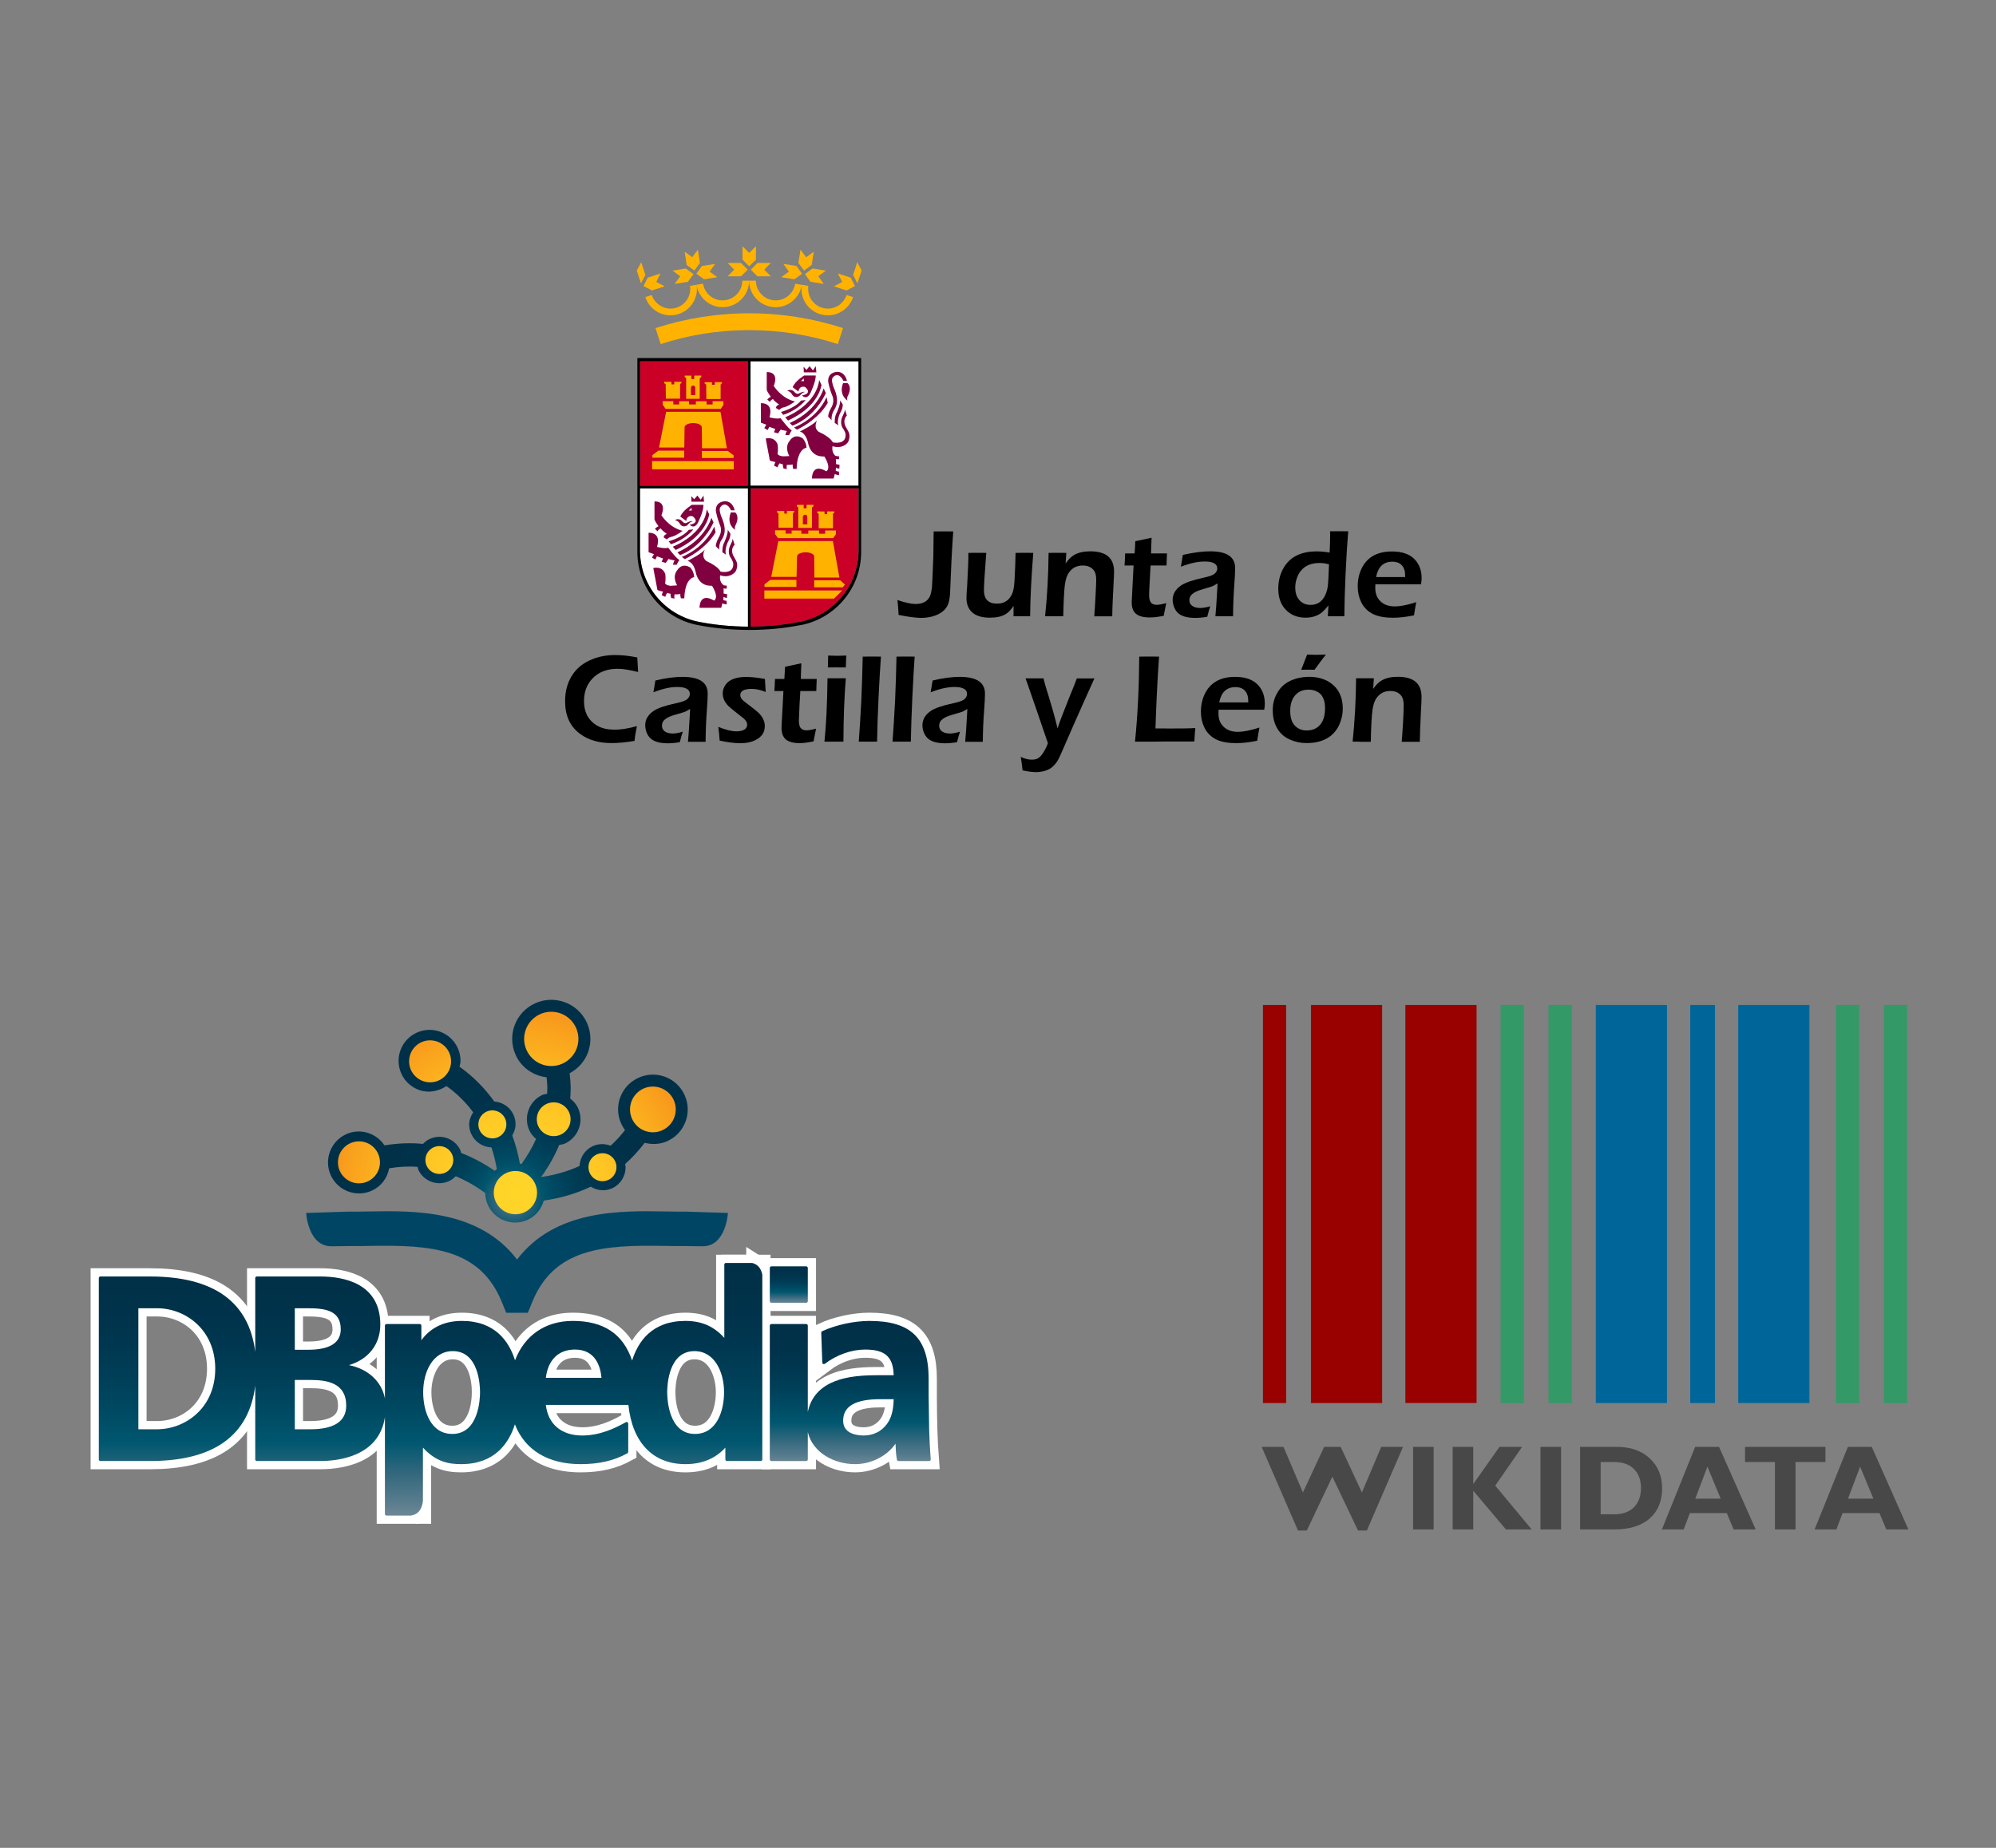 <?xml version="1.0" encoding="UTF-8" standalone="no"?>
<svg
   xmlns:dc="http://purl.org/dc/elements/1.1/"
   xmlns:cc="http://creativecommons.org/ns#"
   xmlns:rdf="http://www.w3.org/1999/02/22-rdf-syntax-ns#"
   xmlns:svg="http://www.w3.org/2000/svg"
   xmlns="http://www.w3.org/2000/svg"
   xmlns:xlink="http://www.w3.org/1999/xlink"
   xmlns:sodipodi="http://sodipodi.sourceforge.net/DTD/sodipodi-0.dtd"
   xmlns:inkscape="http://www.inkscape.org/namespaces/inkscape"
   width="1080"
   height="1000"
   viewBox="0 0 285.75 264.583"
   version="1.1"
   id="svg8"
   inkscape:version="1.0 (4035a4f, 2020-05-01)"
   sodipodi:docname="fuentes.svg">
  <rect x="0" y="0" width="285.75" height="264.583" fill="#808080" stroke="none"/>
  <defs
     id="defs2">
    <radialGradient
       inkscape:collect="always"
       xlink:href="#XMLID_18_"
       id="radialGradient1385"
       gradientUnits="userSpaceOnUse"
       cx="131.353"
       cy="59.631"
       r="55.666" />
    <radialGradient
       inkscape:collect="always"
       xlink:href="#XMLID_18_"
       id="radialGradient1387"
       gradientUnits="userSpaceOnUse"
       cx="131.353"
       cy="59.631"
       r="55.666" />
    <radialGradient
       inkscape:collect="always"
       xlink:href="#XMLID_18_"
       id="radialGradient1389"
       gradientUnits="userSpaceOnUse"
       cx="131.353"
       cy="59.631"
       r="55.666" />
    <radialGradient
       inkscape:collect="always"
       xlink:href="#XMLID_18_"
       id="radialGradient1391"
       gradientUnits="userSpaceOnUse"
       cx="131.353"
       cy="59.631"
       r="55.666" />
    <radialGradient
       inkscape:collect="always"
       xlink:href="#XMLID_18_"
       id="radialGradient1393"
       gradientUnits="userSpaceOnUse"
       cx="131.353"
       cy="59.631"
       r="55.666" />
    <radialGradient
       inkscape:collect="always"
       xlink:href="#XMLID_18_"
       id="radialGradient1395"
       gradientUnits="userSpaceOnUse"
       cx="131.353"
       cy="59.631"
       r="55.666" />
    <radialGradient
       inkscape:collect="always"
       xlink:href="#XMLID_18_"
       id="radialGradient1397"
       gradientUnits="userSpaceOnUse"
       cx="131.353"
       cy="59.631"
       r="55.666" />
    <radialGradient
       inkscape:collect="always"
       xlink:href="#XMLID_18_"
       id="radialGradient1399"
       gradientUnits="userSpaceOnUse"
       cx="131.353"
       cy="59.631"
       r="55.666" />
    <radialGradient
       inkscape:collect="always"
       xlink:href="#XMLID_18_"
       id="radialGradient1401"
       gradientUnits="userSpaceOnUse"
       cx="131.353"
       cy="59.631"
       r="55.666" />
  </defs>
  <sodipodi:namedview
     id="base"
     pagecolor="#ffffff"
     bordercolor="#666666"
     borderopacity="1.0"
     inkscape:pageopacity="0.0"
     inkscape:pageshadow="2"
     inkscape:zoom="0.60903603"
     inkscape:cx="431.28182"
     inkscape:cy="627.66625"
     inkscape:document-units="mm"
     inkscape:current-layer="layer1"
     inkscape:document-rotation="0"
     showgrid="false"
     units="px"
     inkscape:window-width="1920"
     inkscape:window-height="1010"
     inkscape:window-x="0"
     inkscape:window-y="23"
     inkscape:window-maximized="1" />
  <g
     inkscape:label="Capa 1"
     inkscape:groupmode="layer"
     id="layer1">
    <g
       style="overflow:visible"
       id="g1078"
       transform="matrix(0.463,0,0,0.463,12.969,143.157)">
      <g
         id="g988">
        <g
           id="g855">
          <g
             id="g853">
            <path
               id="path833"
               d="m 3.034,86.053 h 15.347 c 17.196,0 32.383,5.785 32.383,28.044 0,22.259 -15.187,28.043 -32.383,28.043 H 3.034 Z m 11.247,47.248 h 6.27 c 9.401,0 18.482,-6.991 18.482,-19.204 0,-12.216 -9.081,-19.204 -18.482,-19.204 h -6.27 z"
               stroke-width="6.067"
               stroke="#ffffff"
               fill="#ffffff" />
            <path
               id="path835"
               d="m 51.404,86.053 h 19.608 c 7.231,0 18.078,2.088 18.078,14.383 0,6.668 -4.5,11.33 -11.17,12.537 v 0.16 c 7.635,0.722 12.858,5.867 12.858,12.775 0,14.144 -12.697,16.231 -19.767,16.231 H 51.404 Z m 11.25,22.662 h 4.581 c 4.739,0 10.606,-1.048 10.606,-6.834 0,-6.506 -5.705,-6.988 -10.847,-6.988 h -4.341 v 13.822 z m 0,24.586 h 5.304 c 5.223,0 11.572,-1.284 11.572,-7.795 0,-7.312 -5.948,-8.437 -11.572,-8.437 h -5.304 z"
               stroke-width="6.067"
               stroke="#ffffff"
               fill="#ffffff" />
            <path
               id="path837"
               d="m 114.804,99.794 c -6.349,0 -10.446,2.812 -12.856,6.829 h -0.162 v -5.866 H 91.501 v 58.257 h 9.038 c 0.728,-0.402 1.328,-1.041 1.73,-1.987 v -19.628 h 0.159 c 3.777,4.58 7.553,5.707 12.135,5.707 12.936,0 17.597,-10.445 17.597,-21.777 0,-11.413 -4.661,-21.535 -17.356,-21.535 z m -2.973,34.954 c -7.152,0 -9.484,-7.554 -9.484,-13.42 0,-5.785 2.734,-13.178 9.644,-13.178 6.99,0 8.919,7.635 8.919,13.178 0,5.707 -2.009,13.42 -9.079,13.42 z"
               stroke-width="6.067"
               stroke="#ffffff"
               fill="#ffffff" />
            <path
               id="path839"
               d="m 100.54,159.014 h 1.73 v -1.987 c -0.403,0.946 -1.002,1.584 -1.73,1.987 z"
               stroke-width="6.067"
               stroke="#ffffff"
               fill="#ffffff" />
            <path
               id="path841"
               d="m 165.748,139.811 c -3.938,2.168 -8.438,3.295 -14.225,3.295 -13.658,0 -21.613,-7.876 -21.613,-21.455 0,-11.973 6.348,-21.856 19.204,-21.856 15.347,0 19.687,10.526 19.687,24.991 h -28.606 c 0.483,6.666 5.144,10.444 11.813,10.444 5.221,0 9.722,-1.929 13.74,-4.177 z m -7.231,-22.418 c -0.323,-5.223 -2.732,-9.726 -8.76,-9.726 -6.026,0 -9.079,4.179 -9.562,9.726 z"
               stroke-width="6.067"
               stroke="#ffffff"
               fill="#ffffff" />
            <path
               id="path843"
               d="m 205.762,81.874 h -9.319 v 23.705 h -0.16 c -3.215,-3.938 -6.99,-5.785 -12.374,-5.785 -12.698,0 -17.358,10.122 -17.358,21.534 0,11.332 4.66,21.777 17.358,21.777 5.061,0 9.482,-1.607 12.695,-5.627 h 0.161 v 4.661 h 10.446 V 83.52 c -0.365,-0.743 -0.859,-1.281 -1.449,-1.646 z m -18.882,52.874 c -7.069,0 -9.08,-7.713 -9.08,-13.42 0,-5.543 1.93,-13.178 8.921,-13.178 6.91,0 9.643,7.393 9.643,13.178 -0.001,5.866 -2.334,13.42 -9.484,13.42 z"
               stroke-width="6.067"
               stroke="#ffffff"
               fill="#ffffff" />
            <path
               id="path845"
               d="m 205.762,81.874 c 0.59,0.365 1.084,0.903 1.449,1.646 v -1.646 z"
               stroke-width="6.067"
               stroke="#ffffff"
               fill="#ffffff" />
            <rect
               id="rect847"
               height="41.383"
               width="10.768"
               stroke-width="6.067"
               stroke="#ffffff"
               fill="#ffffff"
               y="100.757"
               x="210.505" />
            <rect
               id="rect849"
               height="10.287"
               width="10.768"
               stroke-width="6.067"
               stroke="#ffffff"
               fill="#ffffff"
               y="82.918"
               x="210.505" />
            <path
               id="path851"
               d="m 226.415,102.926 c 4.176,-1.927 9.802,-3.132 14.382,-3.132 12.615,0 17.841,5.222 17.841,17.437 v 5.305 c 0,4.178 0.081,7.312 0.158,10.366 0.082,3.132 0.242,6.023 0.484,9.238 h -9.482 c -0.402,-2.169 -0.402,-4.899 -0.483,-6.185 h -0.159 c -2.49,4.58 -7.875,7.15 -12.778,7.15 -7.312,0 -14.463,-4.419 -14.463,-12.293 0,-6.188 2.973,-9.805 7.071,-11.812 4.1,-2.01 9.402,-2.411 13.902,-2.411 h 5.946 c 0,-6.673 -2.973,-8.922 -9.321,-8.922 -4.58,0 -9.162,1.771 -12.776,4.503 z m 12.615,32.303 c 3.295,0 5.864,-1.446 7.553,-3.693 1.767,-2.331 2.251,-5.308 2.251,-8.52 h -4.661 c -4.821,0 -11.972,0.804 -11.972,7.151 0,3.534 2.972,5.062 6.829,5.062 z"
               stroke-width="6.067"
               stroke="#ffffff"
               fill="#ffffff" />
          </g>
        </g>
        <g
           id="g920">
          <linearGradient
             y2="93.697"
             x2="215.889"
             y1="82.427"
             x1="215.889"
             gradientUnits="userSpaceOnUse"
             id="XMLID_14_">
            <stop
               id="stop857"
               style="stop-color:#003048"
               offset="0" />
            <stop
               id="stop859"
               style="stop-color:#00324A"
               offset="0.163" />
            <stop
               id="stop861"
               style="stop-color:#00364F"
               offset="0.308" />
            <stop
               id="stop863"
               style="stop-color:#003E57"
               offset="0.446" />
            <stop
               id="stop865"
               style="stop-color:#004962"
               offset="0.58" />
            <stop
               id="stop867"
               style="stop-color:#00576F"
               offset="0.711" />
            <stop
               id="stop869"
               style="stop-color:#35697E"
               offset="0.84" />
            <stop
               id="stop871"
               style="stop-color:#608090"
               offset="0.965" />
            <stop
               id="stop873"
               style="stop-color:#6D8896"
               offset="1" />
          </linearGradient>
          <path
             id="path876"
             d="m 210.505,93.697 h 10.768 c 0.271,0 0.491,-0.221 0.491,-0.492 V 82.918 c 0,-0.271 -0.22,-0.491 -0.491,-0.491 h -10.768 c -0.271,0 -0.491,0.22 -0.491,0.491 v 10.287 c 0,0.272 0.219,0.492 0.491,0.492 z"
             fill="url(#XMLID_14_)"
             style="fill:url(#XMLID_14_)" />
          <linearGradient
             y2="143.598"
             x2="234.893"
             y1="99.303"
             x1="234.893"
             gradientUnits="userSpaceOnUse"
             id="XMLID_15_">
            <stop
               id="stop878"
               style="stop-color:#003048"
               offset="0" />
            <stop
               id="stop880"
               style="stop-color:#00324A"
               offset="0.163" />
            <stop
               id="stop882"
               style="stop-color:#00364F"
               offset="0.308" />
            <stop
               id="stop884"
               style="stop-color:#003E57"
               offset="0.446" />
            <stop
               id="stop886"
               style="stop-color:#004962"
               offset="0.58" />
            <stop
               id="stop888"
               style="stop-color:#00576F"
               offset="0.711" />
            <stop
               id="stop890"
               style="stop-color:#35697E"
               offset="0.84" />
            <stop
               id="stop892"
               style="stop-color:#608090"
               offset="0.965" />
            <stop
               id="stop894"
               style="stop-color:#6D8896"
               offset="1" />
          </linearGradient>
          <path
             id="path897"
             d="m 259.287,132.889 -0.004,-0.154 -0.154,-10.199 v -5.305 c 0,-12.566 -5.482,-17.928 -18.332,-17.928 -4.679,0 -10.405,1.247 -14.588,3.178 -0.18,0.082 -0.292,0.265 -0.285,0.463 l 0.321,9.243 c 0.007,0.183 0.114,0.348 0.28,0.427 0.165,0.078 0.361,0.059 0.507,-0.052 3.703,-2.798 8.252,-4.403 12.48,-4.403 6.169,0 8.661,2.258 8.803,7.939 -0.865,0 -5.428,0 -5.428,0 -6.208,0 -10.694,0.782 -14.118,2.461 -3.87,1.896 -6.199,4.903 -7.006,8.928 0,-12.227 0,-26.729 0,-26.729 0,-0.271 -0.22,-0.491 -0.491,-0.491 h -10.768 c -0.271,0 -0.491,0.22 -0.491,0.491 v 41.383 c 0,0.271 0.22,0.491 0.491,0.491 h 10.768 c 0.271,0 0.491,-0.22 0.491,-0.491 0,0 0,-5.696 0,-8.433 1.558,6.443 8.258,9.891 14.613,9.891 5.024,0 9.868,-2.508 12.505,-6.324 0.055,1.43 0.131,3.324 0.434,4.955 0.043,0.233 0.246,0.402 0.482,0.402 h 9.482 c 0.137,0 0.268,-0.057 0.36,-0.157 0.092,-0.1 0.14,-0.234 0.129,-0.371 -0.254,-3.405 -0.404,-6.247 -0.481,-9.215 z m -13.096,-1.649 c -1.721,2.289 -4.196,3.498 -7.161,3.498 -1.905,0 -6.338,-0.445 -6.338,-4.57 0,-4.482 3.755,-6.66 11.48,-6.66 0,0 3.329,0 4.146,0 -0.063,3.4 -0.729,5.888 -2.127,7.732 z"
             fill="url(#XMLID_15_)"
             style="fill:url(#XMLID_15_)" />
          <linearGradient
             y2="159.506"
             x2="105.122"
             y1="81.383"
             x1="105.122"
             gradientUnits="userSpaceOnUse"
             id="XMLID_16_">
            <stop
               id="stop899"
               style="stop-color:#003048"
               offset="0" />
            <stop
               id="stop901"
               style="stop-color:#00324A"
               offset="0.163" />
            <stop
               id="stop903"
               style="stop-color:#00364F"
               offset="0.308" />
            <stop
               id="stop905"
               style="stop-color:#003E57"
               offset="0.446" />
            <stop
               id="stop907"
               style="stop-color:#004962"
               offset="0.58" />
            <stop
               id="stop909"
               style="stop-color:#00576F"
               offset="0.711" />
            <stop
               id="stop911"
               style="stop-color:#35697E"
               offset="0.84" />
            <stop
               id="stop913"
               style="stop-color:#608090"
               offset="0.965" />
            <stop
               id="stop915"
               style="stop-color:#6D8896"
               offset="1" />
          </linearGradient>
          <path
             id="path918"
             d="m 204.575,81.383 h -8.133 c -0.271,0 -0.491,0.22 -0.491,0.491 0,0 0,20.794 0,22.677 -3.217,-3.564 -6.957,-5.248 -12.043,-5.248 -10.293,0 -14.63,6.352 -16.468,12.259 -2.768,-8.208 -8.749,-12.259 -18.326,-12.259 -8.494,0 -14.907,4.444 -17.877,12.18 -1.842,-5.848 -6.174,-12.18 -16.434,-12.18 -5.419,0 -9.71,2.076 -12.527,5.979 0,-1.597 0,-4.525 0,-4.525 0,-0.271 -0.22,-0.491 -0.491,-0.491 H 91.501 c -0.271,0 -0.491,0.22 -0.491,0.491 0,0 0,11.833 0,22.503 -1.04,-5.256 -5.211,-9.102 -11.124,-10.286 6.015,-1.777 9.695,-6.421 9.695,-12.538 0,-12.941 -11.634,-14.873 -18.569,-14.873 H 51.404 c -0.271,0 -0.491,0.22 -0.491,0.49 0,0 0,11.812 0,22.836 C 48.982,93.421 38.084,85.563 18.381,85.563 H 3.034 c -0.271,0 -0.491,0.22 -0.491,0.49 v 56.087 c 0,0.271 0.22,0.491 0.491,0.491 h 15.347 c 19.703,0 30.601,-7.859 32.532,-23.326 0,11.023 0,22.835 0,22.835 0,0.271 0.22,0.491 0.491,0.491 h 19.608 c 5.628,0 18.128,-1.416 19.998,-13.535 0,14.947 0,29.918 0,29.918 0,0.271 0.22,0.492 0.491,0.492 h 7.537 c 1.918,-0.28 3.391,-1.55 3.723,-4.49 0,-5.572 0,-15.154 0,-16.531 4.028,4.428 8.045,5.113 11.803,5.113 10.36,0 14.753,-6.408 16.632,-12.312 3.083,7.925 10.211,12.312 20.328,12.312 5.708,0 10.303,-1.067 14.462,-3.357 0.156,-0.086 0.254,-0.251 0.254,-0.43 v -8.758 c 0,-0.175 -0.093,-0.336 -0.243,-0.424 -0.15,-0.088 -0.336,-0.09 -0.488,-0.006 -3.424,1.916 -8.052,4.115 -13.5,4.115 -6.44,0 -10.586,-3.538 -11.242,-9.462 1.076,0 24.732,0 25.529,0 1.2,11.637 7.585,18.321 17.613,18.321 5.206,0 9.327,-1.765 12.365,-5.105 0,1.242 0,3.647 0,3.647 0,0.271 0.22,0.491 0.491,0.491 h 10.446 c 0.271,0 0.491,-0.22 0.491,-0.491 V 84.988 c -0.445,-2.16 -1.616,-3.235 -3.127,-3.605 z M 20.551,132.81 c 0,0 -4.944,0 -5.778,0 0,-0.944 0,-36.481 0,-37.426 0.834,0 5.778,0 5.778,0 8.722,0 17.991,6.559 17.991,18.713 0,12.154 -9.27,18.713 -17.991,18.713 z M 63.145,95.384 c 0.772,0 3.85,0 3.85,0 5.24,0 10.355,0.501 10.355,6.497 0,4.209 -3.403,6.342 -10.115,6.342 0,0 -3.307,0 -4.09,0 0,-0.879 0,-11.959 0,-12.839 z m 4.813,37.426 c 0,0 -4.004,0 -4.813,0 0,-0.896 0,-14.354 0,-15.249 0.809,0 4.813,0 4.813,0 5.159,0 11.081,0.902 11.081,7.945 0,4.847 -3.728,7.304 -11.081,7.304 z m 43.873,1.446 c -6.638,0 -8.993,-6.964 -8.993,-12.928 0,-6.109 2.864,-12.686 9.153,-12.686 8.021,0 8.428,10.566 8.428,12.686 0,2.158 -0.414,12.928 -8.588,12.928 z m 28.935,-17.355 c 0.669,-5.552 3.906,-8.743 8.991,-8.743 6.383,0 7.901,5.253 8.216,8.743 -0.991,0 -16.167,0 -17.207,0 z m 46.114,17.355 c -8.175,0 -8.589,-10.77 -8.589,-12.928 0,-2.119 0.406,-12.686 8.43,-12.686 6.288,0 9.151,6.576 9.151,12.686 0,5.964 -2.355,12.928 -8.992,12.928 z"
             fill="url(#XMLID_16_)"
             style="fill:url(#XMLID_16_)" />
        </g>
        <g
           id="g924">
          <path
             id="path922"
             d="m 184.007,65.5 c -1.928,0.029 -4.055,-0.01 -6.305,-0.049 C 163.736,65.202 143.662,64.867 131.859,80.32 120.055,64.867 99.982,65.203 86.014,65.451 c -2.25,0.039 -4.376,0.078 -6.303,0.049 -0.462,-0.005 -4.855,0.136 -13.06,0.418 0,0 0.556,10.304 7.805,10.304 2.603,0 4.485,-0.061 5.18,-0.066 2.023,0.027 4.23,-0.012 6.567,-0.052 19.06,-0.34 34.179,0.724 40.959,17.364 l 1.352,3.318 h 3.104 0.476 3.106 l 1.353,-3.318 c 6.779,-16.64 21.897,-17.705 40.958,-17.364 2.338,0.041 4.545,0.08 6.568,0.052 0.693,0.005 2.577,0.066 5.179,0.066 7.251,0 7.806,-10.304 7.806,-10.304 -8.203,-0.282 -12.597,-0.422 -13.057,-0.418 z"
             fill="#004563" />
        </g>
        <g
           id="g949">
          <radialGradient
             gradientUnits="userSpaceOnUse"
             r="63.037"
             cy="61.586"
             cx="130.289"
             id="XMLID_17_">
            <stop
               id="stop926"
               style="stop-color:#6D8896"
               offset="0" />
            <stop
               id="stop928"
               style="stop-color:#4B7487"
               offset="0.043" />
            <stop
               id="stop930"
               style="stop-color:#286379"
               offset="0.093" />
            <stop
               id="stop932"
               style="stop-color:#00556C"
               offset="0.149" />
            <stop
               id="stop934"
               style="stop-color:#004962"
               offset="0.211" />
            <stop
               id="stop936"
               style="stop-color:#004059"
               offset="0.281" />
            <stop
               id="stop938"
               style="stop-color:#003951"
               offset="0.363" />
            <stop
               id="stop940"
               style="stop-color:#00344C"
               offset="0.464" />
            <stop
               id="stop942"
               style="stop-color:#003149"
               offset="0.606" />
            <stop
               id="stop944"
               style="stop-color:#003048"
               offset="1" />
          </radialGradient>
          <path
             id="path947"
             d="m 137.327,1.135 v 0 c -2.923,1.367 -5.142,3.79 -6.243,6.822 -0.487,1.347 -0.73,2.741 -0.73,4.132 0,1.746 0.382,3.487 1.146,5.117 1.781,3.813 5.409,6.26 9.504,6.761 0.106,1.142 0.227,2.284 0.227,3.441 0,0.553 -0.041,1.108 -0.064,1.663 -0.494,0.127 -1.016,0.134 -1.482,0.352 -2.007,0.936 -3.525,2.597 -4.28,4.677 -0.335,0.922 -0.501,1.878 -0.501,2.831 0,1.198 0.264,2.391 0.785,3.508 0.48,1.023 1.215,1.864 2.054,2.605 -1.188,2.629 -2.685,5.213 -4.495,7.717 -0.17,-0.039 -0.337,-0.076 -0.51,-0.104 -0.546,-3.015 -1.326,-5.929 -2.355,-8.693 0.611,-1.083 1.019,-2.25 1.019,-3.462 0,-1.022 -0.22,-2.049 -0.671,-3.015 -1.11,-2.374 -3.376,-3.848 -5.931,-4.045 -2.954,-4.181 -6.559,-7.778 -10.724,-10.754 0.114,-0.599 0.311,-1.194 0.311,-1.79 0,-3.917 -2.425,-7.612 -6.304,-9.027 -4.965,-1.802 -10.471,0.773 -12.274,5.736 -0.873,2.406 -0.758,5.007 0.325,7.325 1.083,2.318 3.005,4.074 5.411,4.947 2.871,1.041 5.989,0.458 8.492,-1.206 3.171,2.25 5.937,4.973 8.266,8.116 -0.728,1.152 -1.239,2.411 -1.239,3.753 0,1.019 0.221,2.047 0.672,3.017 1.162,2.48 3.579,3.991 6.215,4.089 0.704,2.128 1.263,4.369 1.655,6.709 -0.221,0.171 -0.45,0.333 -0.653,0.524 -3.313,-2.269 -6.775,-4.13 -10.358,-5.501 -0.126,-0.428 -0.254,-0.866 -0.254,-0.866 -0.814,-1.739 -2.254,-3.056 -4.058,-3.709 -1.8,-0.651 -3.746,-0.562 -5.479,0.25 -0.769,0.357 -1.421,0.894 -2.017,1.508 -3.976,-0.389 -7.964,-0.2 -11.908,0.452 -2.589,-3.858 -7.619,-5.437 -11.945,-3.411 -4.791,2.242 -6.865,7.961 -4.625,12.749 2.243,4.789 7.962,6.861 12.749,4.625 2.829,-1.323 4.69,-3.887 5.262,-6.873 2.897,-0.482 5.836,-0.668 8.795,-0.445 0.093,0.301 0.097,0.634 0.23,0.92 1.675,3.583 5.949,5.137 9.529,3.465 0.778,-0.366 1.44,-0.89 2.031,-1.491 3.123,1.308 6.182,3.037 9.123,5.205 0.017,1.311 0.299,2.604 0.859,3.788 1.04,2.234 2.896,3.934 5.222,4.778 2.328,0.846 4.844,0.734 7.086,-0.314 2.479,-1.159 4.206,-3.33 4.926,-5.916 5.223,-0.753 10.094,-2.186 14.519,-4.296 2.022,1.218 4.49,1.486 6.673,0.465 2.572,-1.205 4.115,-3.771 4.115,-6.487 0,-0.326 -0.113,-0.656 -0.159,-0.986 2.217,-1.971 4.24,-4.171 6.056,-6.563 2.378,0.585 4.858,0.482 7.111,-0.574 2.606,-1.22 4.579,-3.381 5.557,-6.081 2.025,-5.579 -0.866,-11.765 -6.449,-13.798 -5.58,-2.019 -11.771,0.872 -13.802,6.45 -0.432,1.193 -0.642,2.428 -0.642,3.655 0,2.296 0.765,4.537 2.149,6.408 -1.337,1.731 -2.826,3.35 -4.466,4.834 -1.793,-0.684 -3.767,-0.68 -5.541,0.152 -2.42,1.128 -3.926,3.518 -4.061,6.118 -3.604,1.65 -7.58,2.787 -11.853,3.415 2.273,-3.198 4.152,-6.516 5.563,-9.915 0.61,-0.128 1.243,-0.186 1.809,-0.45 2.007,-0.937 3.527,-2.601 4.282,-4.683 0.335,-0.922 0.501,-1.876 0.501,-2.829 0,-1.198 -0.263,-2.389 -0.785,-3.506 -0.542,-1.159 -1.403,-2.093 -2.397,-2.885 0.07,-1.032 0.141,-2.066 0.141,-3.104 0,-1.579 -0.154,-3.155 -0.316,-4.729 2.639,-1.406 4.666,-3.668 5.691,-6.499 0.489,-1.345 0.731,-2.738 0.731,-4.126 0,-1.747 -0.383,-3.486 -1.145,-5.113 -2.824,-6.036 -10.035,-8.654 -16.076,-5.833 z"
             fill="url(#XMLID_17_)"
             style="fill:url(#XMLID_17_)" />
        </g>
        <g
           id="g986">
          <g
             id="g984">
            <g
               id="g982">
              <radialGradient
                 gradientUnits="userSpaceOnUse"
                 r="55.666"
                 cy="59.631"
                 cx="131.353"
                 id="XMLID_18_">
                <stop
                   id="stop951"
                   style="stop-color:#FFD528"
                   offset="0" />
                <stop
                   id="stop953"
                   style="stop-color:#FFD227"
                   offset="0.222" />
                <stop
                   id="stop955"
                   style="stop-color:#FFC925"
                   offset="0.444" />
                <stop
                   id="stop957"
                   style="stop-color:#FDBB21"
                   offset="0.665" />
                <stop
                   id="stop959"
                   style="stop-color:#FAA61D"
                   offset="0.885" />
                <stop
                   id="stop961"
                   style="stop-color:#F8991D"
                   offset="1" />
              </radialGradient>
              <path
                 id="path964"
                 d="m 128.544,38.833 c 0.172,-2.384 -1.622,-4.455 -4.006,-4.626 -2.385,-0.171 -4.454,1.623 -4.625,4.007 -0.172,2.384 1.623,4.455 4.011,4.624 2.379,0.173 4.45,-1.621 4.62,-4.005 z"
                 fill="url(#XMLID_18_)"
                 style="fill:url(#radialGradient1385)" />
              <circle
                 id="circle966"
                 r="6.69"
                 cy="59.631"
                 cx="131.353"
                 fill="url(#XMLID_18_)"
                 style="fill:url(#radialGradient1387)" />
              <circle
                 id="circle968"
                 r="6.493"
                 cy="50.263"
                 cx="82.981"
                 fill="url(#XMLID_18_)"
                 style="fill:url(#radialGradient1389)" />
              <path
                 id="path970"
                 d="m 111.45,19.487 c 0.257,-3.577 -2.437,-6.684 -6.014,-6.941 -3.575,-0.253 -6.682,2.435 -6.937,6.012 -0.257,3.577 2.433,6.685 6.014,6.941 3.574,0.256 6.68,-2.436 6.937,-6.012 z"
                 fill="url(#XMLID_18_)"
                 style="fill:url(#radialGradient1391)" />
              <path
                 id="path972"
                 d="m 108.147,45.254 c -2.372,-0.171 -4.433,1.612 -4.605,3.986 -0.168,2.372 1.614,4.433 3.989,4.604 2.372,0.169 4.434,-1.616 4.605,-3.988 0.167,-2.372 -1.616,-4.434 -3.989,-4.602 z"
                 fill="url(#XMLID_18_)"
                 style="fill:url(#radialGradient1393)" />
              <path
                 id="path974"
                 d="m 174.369,26.85 c -3.894,-0.279 -7.277,2.651 -7.555,6.546 -0.279,3.895 2.651,7.277 6.544,7.557 3.897,0.281 7.277,-2.651 7.559,-6.546 0.277,-3.893 -2.653,-7.278 -6.548,-7.557 z"
                 fill="url(#XMLID_18_)"
                 style="fill:url(#radialGradient1395)" />
              <circle
                 id="circle976"
                 r="4.327"
                 cy="51.767"
                 cx="158.276"
                 fill="url(#XMLID_18_)"
                 style="fill:url(#radialGradient1397)" />
              <circle
                 id="circle978"
                 r="5.226"
                 cy="36.932"
                 cx="143.191"
                 fill="url(#XMLID_18_)"
                 style="fill:url(#radialGradient1399)" />
              <path
                 id="path980"
                 d="m 143.05,3.719 c -4.624,-0.333 -8.638,3.146 -8.971,7.768 -0.328,4.625 3.147,8.64 7.77,8.971 4.626,0.33 8.638,-3.149 8.97,-7.771 0.328,-4.623 -3.146,-8.638 -7.769,-8.968 z"
                 fill="url(#XMLID_18_)"
                 style="fill:url(#radialGradient1401)" />
            </g>
          </g>
        </g>
      </g>
    </g>
    <g
       id="g1238"
       transform="matrix(0.107,0,0,0.107,78.331,32.887)">
      <g
         id="g1188">
        <rect
           id="rect1082"
           height="166.5"
           width="144.5"
           class="st0"
           y="176"
           x="124.2" />
        <rect
           id="rect1084"
           height="166.5"
           width="144.5"
           class="st1"
           y="176"
           x="272.1" />
        <path
           id="path1086"
           d="m 272.1,346.1 v 185.1 c 22.3,-0.1 44.1,-2.2 65.3,-6.3 45.1,-8.6 79.1,-48.1 79.1,-95.7 v -83.1"
           class="st0" />
        <path
           id="path1088"
           d="M 268.7,531.2 V 346.1 H 124.2 v 83.1 c 0,47.4 33.9,86.9 78.9,95.7 21.4,4 43.2,6.1 65.6,6.3"
           class="st1" />
        <path
           id="path1090"
           d="m 170.7,476.2 v 0 c 0.9,-0.1 2,-0.1 3.2,-0.3 0,0 -7.5,-11.4 0.6,-20.8 0,0 5.8,-10.1 17.1,-2.9 0,0 4.8,4.9 5.1,12.8 0,0 -6.6,0.3 -10.5,11.3 -1.3,4 -2.5,9.5 -2.7,17 H 179 c 0,0 -1.3,-3.9 -0.7,-5.8 0,0 -6,1 -7.7,0.3 0,0 -1.3,4.3 0.2,5.8 l -4.8,-0.7 c 0,0 -1.2,-3.5 -0.9,-5.8 0,0 -2.7,0 -4.3,-1.2 0,0 -2.6,2.9 -2.6,5.5 l -4.8,-2.2 c 0,0 0.6,-3.9 1.9,-4.8 0,0 -6.5,-1.3 -7.8,-2.3 l -1,-5.6 -4.5,-23.7 c 0,0 12,-3.6 16.1,8.2 0,0 0.9,6.5 -0.3,12.1 0,0 0.6,2.9 7.9,3.5 1.8,-0.3 3.3,-0.3 5,-0.4"
           class="st2" />
        <path
           id="path1092"
           d="m 168.8,446.6 c 0.4,-1.3 1.1,-3.4 1.9,-4 0,0 -7.5,-1.3 -8.4,-2 l -3.6,5.3 -5.5,-1.6 1.9,-4.3 -8.2,-2.9 -2.1,4.3 -4.6,-2.6 2.7,-4.6 -7.2,-2.6 v -26 c 0,0 13,-1.2 12.6,11.5 -0.1,2 -0.4,4.5 -1.3,7.4 0,0 11,2.9 14.9,1 0,0 10.3,14 15.1,16.6 0,0 -1.7,2 -3,4.8 -0.2,0.4 -0.4,0.9 -0.6,1.5 h -5.1 c 0.2,-0.4 0.3,-0.9 0.5,-1.8"
           class="st2" />
        <path
           id="path1094"
           d="m 175.3,416.9 c -3,1.5 -6.2,2.9 -9.7,4 l -3,-3.9 c 0,0 18.5,-5 26.9,-15.3 l 6,-0.7 c 0.1,0.1 -6.5,9 -20.2,15.9"
           class="st2" />
        <path
           id="path1096"
           d="m 191.8,416.9 c 10.4,-7.8 21.7,-19.8 25.1,-35.9 l -3.4,-6.8 c 0,0 -0.4,23.8 -31.2,42.7 -4.1,2.6 -8.8,5 -14.2,7.4 l 3.9,4.3 c 0.1,-0.2 9.5,-4 19.8,-11.7"
           class="st2" />
        <path
           id="path1098"
           d="m 197.9,416.9 v 0 c -6,5.4 -13.9,10.5 -23.6,14.9 l 3.5,3.6 c 0,0 13.7,-4.3 27.5,-18.5 6,-6.3 12.3,-14.5 17.3,-25.2 l -2.9,-6.2 c 0.1,0 -4.2,16.2 -21.8,31.4"
           class="st2" />
        <path
           id="path1100"
           d="m 210.4,416.9 c -6.7,7.3 -16.6,15.2 -30.2,21 l 3.9,2.9 c 0,0 17.9,-7.8 32.4,-23.9 3.1,-3.5 6.2,-7.5 8.8,-11.9 l -1.6,-7.8 c -0.1,0 -3.6,9.2 -13.3,19.7"
           class="st2" />
        <path
           id="path1102"
           d="m 237.5,399.8 c -0.8,-9.4 -4.7,-15.1 -5.5,-19 -0.4,-1.7 -2.2,-6.7 -0.2,-9.6 3.7,-5.3 10.1,-4.8 14.2,4.3 h 4.8 c 0,0 -1.8,-11.7 -12.5,-12.1 0,0 -13.2,-0.3 -12.6,13 0,0 1.5,8.8 5.3,18.4 0,0 3.8,6.7 -0.4,15.2 0,0 -1.9,3.2 -3.4,6.9 -0.9,2.2 -1.6,4.7 -1.5,6.7 l 4.6,4.6 c -0.7,-5.1 1.1,-9.4 1.9,-11.3 1.1,-1.9 6.2,-7.9 5.3,-17.1"
           class="st2" />
        <path
           id="path1104"
           d="m 239.3,434.9 -4.8,-3.2 c 0,0 -0.7,-7.8 2.7,-13.7 0,0 0.1,-0.4 0.4,-1.2 1.3,-2.9 4.5,-10.7 4,-15.4 l 3.6,5.5 c 0,0 0.2,4.8 -2.8,10 -2.2,3.8 -5.1,12.9 -3.1,18"
           class="st2" />
        <path
           id="path1106"
           d="m 238.1,476.2 v 0 c 0.8,0.1 1.6,0.1 2.2,0.1 v 3.9 c 0,0 -3.2,0.3 -4.3,-0.3 0,0 0.3,4.6 0,6.9 0,0 3.9,1 4.8,1 l -0.3,5.1 c 0,0 -3.5,-0.7 -4.5,-1.6 l -0.3,4.3 c 0,0 2.7,1.2 4.3,0.9 l 0.3,4.9 c 0,0 -4.6,-0.3 -5.8,-1.6 l -1.6,6.2 h -29 c 0,0 -0.7,-21.5 19.4,-9.7 0,0 7.4,-3.2 -2.7,-19.8 0,0 -1.2,0 -3.1,-0.1 -9.1,-0.3 -16.6,-6.5 -19.1,-19.5 0,0 -1.2,-6 -5,-10.2 -1.5,-1.6 -3.4,-2.9 -5.5,-3.5 0,0 18.9,-9.4 23.2,-15.3 0,0 -6,9.7 2.2,15.7 0,0 2.8,1.2 6.2,3.1 4.6,2.6 10.3,6.4 12.5,10.9 0,0 18,4.1 17,-10.9 0,-0.8 -1.1,-4.6 -3.8,-8.3 -1.7,-2.5 -3.7,-8.7 -0.3,-15.8 0,0 1.5,-2.9 2.6,-5.7 0.3,-1.2 0.7,-2.5 0.7,-3.4 l 1.1,3.4 1.5,4.8 c 0,0 -4.4,3.5 -3.1,10.6 0.9,5 5.1,8.8 6.4,14.2 0.3,2.9 0.2,7.4 -2.1,10.9 -1.3,2 -8.2,9.2 -20.5,5.1 0,0 -1.9,8.5 4.3,13 -0.3,0.2 1,0.5 2.3,0.7"
           class="st2" />
        <path
           id="path1108"
           d="m 245.8,378.3 5.8,0.1 c 0,0 6.9,4.8 -0.1,18.2 0,0 -0.9,3.2 0,5.1 0,0 -12.2,-7.1 -5.7,-23.4"
           class="st2" />
        <path
           id="path1110"
           d="m 181.3,403 c 0,0 -10,7.5 -16,8.2 0,0 -2.7,0.7 -5.1,3.2 l -4.3,-2.6 c 0,0 0,-3.6 4.3,-4.6 0,0 -7.5,-5.3 -8.1,-7.5 0,0 -3.2,1 -4.3,3.9 l -3.6,-3.2 c 0,0 2.2,-2.6 4.8,-3.6 0,0 -5.1,-6.8 -5.4,-9.4 v -23.7 c 0,0 17.1,-1.7 9.3,18.5 0.1,0 9.8,16.2 28.4,20.8"
           class="st2" />
        <path
           id="path1112"
           d="m 194.6,390.4 c 0,0 -0.7,-1.7 -7.5,1.6 0,0 -2.2,2.2 -5.8,-1 0,0 -4.1,-6.2 -10.3,-2.3 0,0 3.9,0.3 6.5,4.6 0,0 2.9,6.5 10,2.3 0,0.1 3.6,-4.9 7.1,-5.2"
           class="st2" />
        <path
           id="path1114"
           d="m 193.6,375.7 h -4.1 l 4.4,-4.1 c -0.3,0.2 -1.4,1.6 -0.3,4.1 m 15.4,-7.5 h -15.4 c 0,0 -12,7.2 -15.4,15.7 l 7.8,5.8 c 0,0 0.6,-8.1 8.7,-6.2 0,0 11.5,8.4 -3.9,11.3 0,0 5.7,6.8 10.9,-2.6 -0.1,0.1 8.1,-15.8 7.3,-24 z"
           class="st2" />
        <polyline
           id="polyline1116"
           points="193.1,364 192.8,356.6 196.7,360.7 201,355.8 205.4,361.4 209.2,355.8 209.9,364   "
           class="st2" />
        <path
           id="path1118"
           d="m 320.9,303.1 v 0 c 1,0 2,-0.1 3.2,-0.2 0,0 -7.4,-11.4 0.7,-20.8 0,0 5.8,-10.2 17.1,-2.9 0,0 4.8,4.8 5.1,12.6 0,0 -6.7,0.3 -10.5,11.3 -1.5,4 -2.6,9.6 -2.7,17 h -4.6 c 0,0 -1.2,-3.9 -0.6,-5.9 0,0 -6.2,1 -7.8,0.3 0,0 -1.2,4.3 0.3,5.8 l -4.8,-0.7 c 0,0 -1.2,-3.6 -1,-5.8 0,0 -2.6,0 -4.1,-1.3 0,0 -2.7,2.9 -2.7,5.6 l -4.8,-2.2 c 0,0 0.7,-3.9 1.9,-4.9 0,0 -6.4,-1.2 -7.7,-2.2 l -1,-5.6 -4.5,-23.7 c 0,0 12,-3.5 16,8.2 0,0 1,6.5 -0.2,12.1 0,0 0.6,3 7.9,3.5 1.5,-0.2 3.1,-0.1 4.8,-0.2"
           class="st2" />
        <path
           id="path1120"
           d="m 319.1,273.4 c 0.3,-1.3 1,-3.2 1.8,-4 0,0 -7.4,-1.2 -8.4,-1.9 l -3.6,5.1 -5.5,-1.6 1.9,-4.3 -8.1,-2.9 -2.2,4.3 -4.5,-2.6 2.7,-4.6 -7.2,-2.6 -0.1,-26.1 c 0,0 13.1,-1.2 12.8,11.5 v 0.1 c -0.1,2 -0.4,4.5 -1.3,7.3 0,0 11,2.9 14.8,1 0,0 10.3,14 15.1,16.6 0,0 -1.6,1.9 -2.9,4.8 v -0.1 c -0.2,0.4 -0.4,1 -0.6,1.5 h -5.1 c 0.1,0 0.2,-0.7 0.4,-1.5"
           class="st2" />
        <path
           id="path1122"
           d="m 325.6,243.8 c -3,1.5 -6.2,2.9 -9.8,4 l -2.9,-3.9 c 0,0 18.5,-4.9 26.7,-15.2 l 6.2,-0.7 c -0.1,0 -6.5,8.8 -20.2,15.8"
           class="st2" />
        <path
           id="path1124"
           d="m 342.1,243.8 c 10.3,-7.8 21.7,-19.8 25,-35.9 l -3.2,-6.8 c 0,0 -0.4,23.7 -31.3,42.7 -4.1,2.6 -8.8,5 -14.1,7.3 l 3.8,4.3 c -0.2,-0.1 9.3,-3.9 19.8,-11.6"
           class="st2" />
        <path
           id="path1126"
           d="m 348.2,243.8 v 0 c -6.2,5.4 -13.9,10.5 -23.7,14.9 l 3.6,3.5 c 0,0 13.7,-4.3 27.5,-18.4 6,-6.4 12.3,-14.5 17.3,-25.2 l -3,-6.2 c 0,0 -4.1,16.2 -21.7,31.4"
           class="st2" />
        <path
           id="path1128"
           d="m 360.6,243.8 c -6.7,7.3 -16.6,15.1 -30.2,20.9 l 3.8,2.9 c 0,0 18,-7.8 32.4,-23.9 3.2,-3.6 6.2,-7.5 8.8,-11.9 l -1.6,-7.8 c -0.1,0.1 -3.4,9.3 -13.2,19.8"
           class="st2" />
        <path
           id="path1130"
           d="m 387.8,226.7 c -0.8,-9.5 -4.7,-15.1 -5.6,-19 -0.3,-1.7 -2.2,-6.7 -0.2,-9.7 3.8,-5.1 10.2,-4.8 14.3,4.3 h 4.8 c 0,0 -1.9,-11.6 -12.5,-12.1 0,0 -13.3,-0.3 -12.6,13 0,0 1.5,9 5.3,18.4 0,0 3.8,6.7 -0.4,15.2 0,0 -1.9,3.2 -3.5,6.9 -0.8,2.2 -1.5,4.7 -1.3,6.7 l 4.5,4.6 c -0.6,-5.1 1.2,-9.4 2,-11.3 0.7,-1.8 6.1,-7.9 5.2,-17"
           class="st2" />
        <path
           id="path1132"
           d="m 389.6,261.8 -4.8,-3.2 c 0,0 -0.7,-7.8 2.6,-13.8 0,0 0.2,-0.4 0.6,-1.1 1.2,-2.9 4.5,-10.7 4,-15.4 l 3.5,5.6 c 0,0 0.3,4.8 -2.7,10 -2.3,3.7 -5.2,12.8 -3.2,17.9"
           class="st2" />
        <path
           id="path1134"
           d="m 388.4,303.1 v 0 c 0.8,0.1 1.6,0.2 2.1,0.1 v 3.9 c 0,0 -3.2,0.3 -4.1,-0.3 0,0 0.3,4.6 0,6.8 0,0 3.9,1 4.8,1 l -0.3,5.3 c 0,0 -3.6,-0.7 -4.5,-1.6 l -0.3,4.3 c 0,0 2.6,1.3 4.3,1 l 0.2,4.8 c 0,0 -4.5,-0.3 -5.7,-1.6 l -1.6,6.2 h -29 c 0,0 -0.7,-21.5 19.2,-9.7 0,0 7.5,-3.2 -2.6,-19.8 0,0 -1.2,0.1 -3.1,-0.1 -9.1,-0.3 -16.7,-6.4 -19.1,-19.5 0,0 -1.3,-6.2 -5.1,-10.2 v -0.1 c -1.3,-1.6 -3.2,-2.9 -5.5,-3.5 0,0 19,-9.4 23.3,-15.2 0,0 -6.2,9.7 2.1,15.7 0,0 2.9,1.2 6.3,3.1 4.5,2.6 10.2,6.5 12.4,10.9 0,0 18.1,4.1 17.1,-10.9 v 0.1 c 0,-0.9 -1.1,-4.6 -3.8,-8.3 -1.7,-2.5 -3.7,-8.8 -0.3,-15.8 0,0 1.5,-2.9 2.5,-5.7 0.4,-1.2 0.8,-2.5 0.8,-3.4 l 1,3.4 1.5,4.8 c 0,0 -4.4,3.5 -3.1,10.7 0.9,5 5.3,8.8 6.4,14.2 0.4,2.9 0.3,7.4 -2,10.9 -1.3,2 -8.3,9.1 -20.5,5.1 0,0 -1.9,8.4 4.1,13 -0.2,-0.1 1,0.2 2.5,0.4"
           class="st2" />
        <path
           id="path1136"
           d="m 396,205.2 5.8,0.1 c 0,0 7.2,4.8 0,18.1 0,0 -1,3.2 0,5.3 0,-0.1 -12.2,-7.3 -5.8,-23.5"
           class="st2" />
        <path
           id="path1138"
           d="m 331.5,229.9 c 0,0 -10,7.5 -16.1,8.1 0,0 -2.6,0.7 -5,3.2 l -4.3,-2.6 c 0,0 0,-3.5 4.3,-4.5 0,0 -7.5,-5.3 -8.2,-7.5 0,0 -3.2,1 -4.1,3.9 l -3.6,-3.2 c 0,0 2.1,-2.6 4.8,-3.6 0,0 -5.1,-6.9 -5.5,-9.5 v -23.6 c 0,0 17.1,-1.7 9.4,18.5 0,0 9.7,16.3 28.3,20.8"
           class="st2" />
        <path
           id="path1140"
           d="m 344.7,217.3 c 0,0 -0.6,-1.6 -7.4,1.6 0,0 -2.2,2.3 -5.8,-1 0,0 -4.3,-6.2 -10.3,-2.2 0,0 3.9,0.3 6.4,4.6 0,0 3,6.5 10,2.2 0.1,-0.1 3.7,-4.9 7.1,-5.2"
           class="st2" />
        <path
           id="path1142"
           d="m 343.8,202.6 h -4.3 l 4.5,-4.1 c -0.3,0.2 -1.3,1.6 -0.2,4.1 m 15.5,-7.5 h -15.4 c 0,0 -12,7.2 -15.4,15.7 l 7.7,5.8 c 0,0 0.7,-8.2 8.7,-6.2 0,0 11.5,8.4 -3.9,11.4 0,0 5.8,6.8 11,-2.6 -0.1,0 7.8,-16 7.3,-24.1 z"
           class="st2" />
        <polyline
           id="polyline1144"
           points="343.4,190.9 343.1,183.4 347,187.6 351.1,182.7 355.6,188.3 359.4,182.7 360.2,190.9   "
           class="st2" />
        <path
           id="path1146"
           d="m 309.6,398.9 h 19.2 v -19.5 l 1.8,-1.5 v -1.5 h -9.8 v 3.5 h -3.5 v -3.4 l -9.7,-0.1 v 1.8 l 1.9,1.5 m 12.7,9.1 c 0,-1.7 -1.3,-3 -3,-3 -1.7,0 -3.1,1.3 -3.1,3 v 6.5 h 6 v -6.5 z m -17.4,13.5 H 319 v 4.4 h 8.1 v -4.1 h 13 v 4.3 h 9.3 v -4.3 h 14.4 v 4.3 h 8.2 v -4.4 h 14.4 v 5 l -3.7,5.3 h -73.8 l -4,-5.6 v -4.9 z m 29.2,-34 9.2,-0.1 v 4.7 l 3.9,-0.1 v -4.6 h 9.3 v 1.9 l -2.1,1.5 v 27.5 H 336 v -27.4 l -1.9,-1.5 v -1.9 z m 14.1,16 c 0,-1.6 -1.2,-3 -3,-2.9 -1.6,0 -3,1.3 -3,2.9 v 10 h 6 z m 15.2,15.2 h 19.1 V 380 l 1.9,-1.5 V 377 h -9.8 v 3.5 h -3.4 v -3.4 l -9.7,-0.1 v 1.8 l 1.9,1.5 z M 376,389.3 c 0,-1.7 -1.2,-3 -3,-3 -1.6,0 -3,1.3 -3,3 v 6.5 h 6 z m -18.5,76.2 H 391 l -8.7,-48.8 h -73 l -9.5,47.9 h 33.9 l 0.6,-27.4 c 0,-3 5.1,-5.5 11.5,-5.5 6.4,0 11.5,2.5 11.5,5.5 z m -58.9,3.1 h 34.9 v 9.4 h -42.7 v -3.4 z m 93.5,0.6 h -34.8 v 9.4 h 38 l 3.1,-3.7 z m -68.6,-33 c 0,-2.3 -1.8,-4.3 -4.1,-4.3 -2.5,0 -4.3,1.9 -4.3,4.3 v 9.2 h 8.4 z m 51.8,0.6 c 0,-2.3 -1.9,-4.3 -4.3,-4.3 -2.2,0 -4.1,1.9 -4.3,4.3 l 0.1,9.2 8.4,-0.1 z m 8.5,56.9 11,-10.9 H 290.6 v 10.9 z"
           class="st3" />
        <path
           id="path1148"
           d="m 158.8,226.1 h 19.1 v -19.5 l 1.8,-1.6 v -1.5 h -9.6 v 3.5 h -3.8 v -3.4 l -9.8,-0.1 v 1.8 l 2.1,1.5 m 12.7,9.2 c 0,-1.6 -1.3,-3 -3,-3 -1.7,0 -3,1.5 -3,3 v 6.5 h 5.9 V 216 Z m -16.7,13.5 h 14.2 v 4.4 h 7.9 v -4.3 h 13.1 v 4.3 h 9.2 v -4.3 h 14.3 v 4.3 h 8.1 v -4.4 h 14.4 v 5 l -3.6,5.3 h -73.7 l -3.9,-5.6 z m 29.2,-34.2 h 9.1 v 4.6 h 3.9 v -4.6 l 9.4,-0.1 v 2 l -2.1,1.5 v 27.6 H 186 v -27.6 l -2,-1.5 v -1.9 z m 14.5,16.3 c 0,-1.6 -1.3,-3 -3,-3 -1.7,0 -3,1.3 -3,3 v 9.8 h 5.9 v -9.8 z m 14.7,15 h 19.1 v -19.5 l 1.8,-1.6 V 204 h -9.6 v 3.5 h -3.8 v -3.4 l -9.8,-0.1 v 1.8 l 2.1,1.5 z m 12.7,-10.1 c 0,-1.6 -1.3,-3 -3,-3 -1.7,0 -3,1.5 -3,3 v 6.5 h 5.9 v -6.5 z m -18.5,76 h 33.3 l -8.6,-48.8 h -72.7 l -9.5,47.8 h 33.8 l 0.4,-27.2 c 0,-3 5.3,-5.5 11.5,-5.5 6.4,0 11.5,2.5 11.5,5.5 z m -58.5,3.2 h 34.7 v 9.4 h -42.6 v -3.4 z m 93,0.4 H 207 v 9.4 h 42.5 V 302 Z m -68.4,-33.2 c 0,-2.3 -1.9,-4.3 -4.3,-4.3 -2.2,0 -4.1,1.9 -4.1,4.3 v 9.2 l 8.4,-0.1 z m 51.6,0 c 0,-2.3 -1.8,-4.3 -4.1,-4.3 -2.5,0 -4.3,1.9 -4.3,4.3 v 9.2 h 8.5 z m -84.5,46.8 h 109.3 v 10.9 H 140.4 Z"
           class="st3" />
        <path
           id="path1150"
           d="m 337.5,524.9 v 0 c -21.3,4 -43.1,6.2 -65.3,6.3 V 346.1 h 144.5 v 83.1 c -0.1,47.6 -34.3,87.1 -79.2,95.7 M 124.2,429.2 v -83.1 h 144.5 v 185.1 c -22.4,-0.1 -44.2,-2.2 -65.6,-6.4 -44.9,-8.6 -78.9,-48.1 -78.9,-95.6 z M 268.7,176.1 V 342.6 H 124.2 V 176.1 Z m 147.9,0 V 342.6 H 272.1 V 176.1 Z m -295.9,-4.3 v 259.4 c 0,48.6 34.7,89.1 80.8,97.9 22.3,4.3 45.3,6.5 68.9,6.5 23.5,0 46.4,-2.1 68.7,-6.5 v 0.1 c 46.2,-8.8 81,-49.3 81,-98 V 171.8 Z" />
        <path
           id="path1152"
           d="m 270.3,134.4 c -41.4,0 -81.1,6.5 -118.4,18.7 L 145,131.7 c 39.5,-12.8 81.6,-19.8 125.4,-19.8 43.8,0 85.8,6.9 125.4,19.8 l -6.9,21.4 C 351.6,140.9 311.7,134.4 270.3,134.4"
           class="st3" />
        <path
           id="path1154"
           d="m 409.3,90.2 c -4.6,14.2 -18,24.4 -33.7,24.4 -19.5,0 -35.4,-15.8 -35.4,-35.4 0,-1.8 0.1,-3.7 0.4,-5.5 l 8.8,1.5 c -0.2,1.3 -0.2,2.7 -0.2,4 0,14.5 11.6,26.4 26.3,26.4 11.9,0 21.7,-7.7 25.1,-18.2 l 8.7,2.8"
           class="st3" />
        <path
           id="path1156"
           d="m 340.7,73.7 c -2.7,17 -17.3,30 -35,30 -19.5,0 -35.5,-15.9 -35.5,-35.5 h 9.1 v 0.1 c 0,14.5 11.9,26.3 26.4,26.3 13.2,0 24.1,-9.6 26.1,-22.3 l 9,1.5"
           class="st3" />
        <path
           id="path1158"
           d="m 199.8,73.7 c 2.7,17 17.3,30 34.9,30 19.6,0 35.5,-15.9 35.5,-35.5 h -9.1 v 0.1 c 0,14.5 -11.9,26.3 -26.4,26.3 -13.2,0 -24.1,-9.6 -26.1,-22.3 l -8.8,1.4"
           class="st3" />
        <path
           id="path1160"
           d="m 131.4,90.2 c 4.6,14.2 17.9,24.4 33.6,24.4 19.5,0 35.4,-15.8 35.4,-35.4 0,-1.8 -0.1,-3.7 -0.3,-5.5 H 200 l -8.8,1.5 c 0.2,1.3 0.3,2.7 0.3,4 0,14.5 -11.9,26.4 -26.4,26.4 -11.6,0 -21.7,-7.7 -25.1,-18.2"
           class="st3" />
        <polyline
           id="polyline1162"
           points="272.5,53.5 281.4,44.5 299.3,44.5 290.5,53.5 299.3,62.4 281.4,62.4   "
           class="st3" />
        <polyline
           id="polyline1164"
           points="415.1,71.8 409.4,60.6 414.9,43.5 420.7,54.7   "
           class="st3" />
        <polyline
           id="polyline1166"
           points="411.9,75.4 406.1,64.2 389,58.6 394.8,69.9 383.6,75.8 400.6,81.3   "
           class="st3" />
        <polyline
           id="polyline1168"
           points="341,58.9 330.9,66.4 313.2,63.6 323.4,56.1 316,45.8 333.7,48.6   "
           class="st3" />
        <polyline
           id="polyline1170"
           points="345,59.5 355.1,51.9 372.9,54.8 362.8,62.3 370.1,72.6 352.3,69.7   "
           class="st3" />
        <polyline
           id="polyline1172"
           points="343.7,54.7 336.1,44.5 339,26.7 346.5,36.9 356.8,29.5 353.9,47.3   "
           class="st3" />
        <polyline
           id="polyline1174"
           points="270.3,49 261.4,40.1 261.4,22.2 270.3,31.1 279.3,22.2 279.3,40.1   "
           class="st3" />
        <polyline
           id="polyline1176"
           points="268.3,53.5 259.4,44.5 241.5,44.5 250.3,53.5 241.5,62.4 259.4,62.4   "
           class="st3" />
        <polyline
           id="polyline1178"
           points="125.5,71.8 131.4,60.6 125.9,43.5 119.9,54.7   "
           class="st3" />
        <polyline
           id="polyline1180"
           points="128.9,75.4 134.6,64.2 151.6,58.6 146,69.9 157.2,75.8 140.2,81.3   "
           class="st3" />
        <polyline
           id="polyline1182"
           points="199.6,58.9 209.9,66.4 227.6,63.6 217.4,56.1 224.8,45.8 207.1,48.6   "
           class="st3" />
        <polyline
           id="polyline1184"
           points="195.8,59.5 185.5,51.9 167.8,54.8 178,62.3 170.6,72.6 188.3,69.7   "
           class="st3" />
        <polyline
           id="polyline1186"
           points="197,54.7 204.4,44.5 201.7,26.7 194.1,36.9 184,29.5 186.7,47.3   "
           class="st3" />
      </g>
      <g
         id="g1236">
        <g
           id="g1216">
          <path
             id="path1190"
             d="m 120.1,664.3 c -1.3,6.2 -2.5,12.8 -3.2,19.8 -11.9,2 -22,2.9 -30.7,2.9 -16.9,0 -31,-4 -42.1,-12.3 C 30.6,664.9 24,650.3 24,631 c 0,-12.8 2.9,-23.9 8.7,-33.5 6.2,-10.3 15.4,-17.9 28,-22.8 9.2,-3.7 19.4,-5.5 30.4,-5.5 8.6,0 18.5,1 29.5,3.2 0.2,4.7 0.6,11.2 1.1,19.5 -11.1,-2.8 -20.3,-4.3 -27.5,-4.3 -14.4,0 -25.6,4.5 -33.9,13.3 -7.4,7.9 -11,18 -11,30.1 0,12.6 4.3,22.5 12.8,29.4 7.2,5.8 16.1,8.6 27.1,8.6 8.5,0.3 18.7,-1.3 30.9,-4.7" />
          <path
             id="path1192"
             d="m 142.2,619 c 0.7,-3.7 1.5,-9 2.6,-15.7 14.1,-3.4 26.3,-4.9 36.3,-4.9 11.3,0 19.8,1.9 25.4,5.6 5.5,3.7 8.3,9.3 8.3,16.8 0,4.5 -0.3,12.3 -1.2,23.4 -0.9,12.6 -1.5,26.3 -1.6,41.1 -4,0 -7.9,0 -11.5,0 -3.7,0 -7.7,0 -12.1,0 0.8,-7.8 1.6,-20.6 2.6,-38.2 l 0.3,-5.8 c -2.9,1.8 -5,2.9 -6.6,3.7 -1.7,0.7 -5.8,1.9 -12.5,3.8 -6.7,1.9 -11.4,3.9 -14.3,6.3 -2.9,2.2 -4.3,5.1 -4.3,8.6 0,3.2 1.2,5.8 3.8,7.7 2.6,1.8 6,2.8 10.6,2.8 4,0 8.6,-0.9 13.5,-2.5 -1.1,3.4 -2.6,8.1 -4,14.1 -5.8,1 -11.2,1.5 -15.9,1.5 -10.9,0 -18.6,-2.2 -23.4,-6.7 -2.1,-2 -3.9,-4.5 -5.1,-7.7 -1.2,-3.2 -1.9,-6.5 -1.9,-9.7 0,-7.7 3.8,-14.1 11.2,-19.2 5.4,-3.7 15.4,-7.2 30,-10.3 7.8,-1.6 12.9,-3.5 15,-5.5 2.2,-2 3.5,-4.3 3.5,-6.8 0,-3 -1.2,-5.4 -3.9,-6.9 -2.7,-1.5 -6.4,-2.5 -11.2,-2.5 -9.9,-0.4 -20.8,2.1 -33.6,7" />
          <path
             id="path1194"
             d="m 230.8,683.7 c -0.2,-1.7 -0.4,-4.8 -0.8,-9.6 -0.3,-2.9 -0.7,-5.8 -1,-8.8 9.7,4 17.9,6 24.2,6 4.6,0 8.2,-0.8 10.6,-2.3 2.6,-1.6 3.8,-3.9 3.8,-6.8 0,-2.7 -1.6,-5.4 -4.7,-8.2 -0.7,-0.6 -4.1,-3.2 -10.3,-8.1 -4.6,-3.6 -7.9,-6.4 -10,-8.4 -5.1,-5.1 -7.7,-10.7 -7.7,-16.8 0,-3.4 0.8,-6.5 2.5,-9.6 1.7,-3.1 3.9,-5.5 6.6,-7.3 5.4,-3.5 12.9,-5.3 22.4,-5.3 6.7,0 15.1,0.9 25,2.7 l 0.1,2.5 c 0.2,4.4 0.6,9.3 0.9,14.9 -6.7,-2.8 -13.1,-4.1 -18.8,-4.1 -10.1,0 -15.2,2.8 -15.2,8.3 0,2.7 1.5,5.4 4.4,7.8 1.1,0.9 4.4,3.5 9.7,7.5 4.5,3.4 7.8,6.2 10,8.1 5.7,5.5 8.7,11.5 8.7,18 0,7.4 -3.2,13.1 -9.5,17.1 -6.2,4 -14.1,5.9 -23.6,5.9 -8,-0.1 -17.2,-1.3 -27.3,-3.5" />
          <path
             id="path1196"
             d="m 359.8,667.7 c -0.8,3.7 -1.7,8.4 -2.8,14 l -0.4,2.9 c -7.3,1.6 -13.4,2.5 -18.8,2.5 -8.4,0 -14.4,-1.7 -18.4,-4.9 -3.9,-3.4 -5.8,-8.4 -5.8,-15.4 0,-1.6 0.3,-9.6 1.2,-24.2 0.6,-10.9 1,-19.2 1.3,-25.2 H 304 c 0.3,-3.8 0.6,-8.3 0.7,-13.4 l 0.1,-2.8 h 12.6 c 0.2,-3.8 0.6,-9.2 0.9,-16.3 l 3.7,-0.8 c 6,-1.2 12.2,-2.6 18.1,-3.9 -0.3,7.6 -0.6,14.5 -0.7,21 h 21.3 c -0.3,7.7 -0.6,13.2 -0.6,16.2 h -21.4 l -0.2,4.7 -0.8,12.8 c -0.6,12.2 -0.9,19.5 -0.9,21.7 0,4.5 0.7,7.7 2,9.7 1.6,2.3 4.4,3.7 8.3,3.7 3,-0.1 7.3,-0.9 12.7,-2.3" />
          <path
             id="path1198"
             d="m 375.6,585.8 c 0.2,-6.2 0.3,-10.5 0.3,-13 0,-0.4 0,-1.5 0,-2.9 5.4,0.1 9.7,0.3 13,0.3 3.4,0 7.2,-0.1 11.4,-0.3 -0.2,1.5 -0.3,4 -0.4,7.7 -0.1,3.7 -0.2,6.4 -0.3,8.2 -5,-0.1 -8.8,-0.1 -11.5,-0.1 -2.7,0.1 -6.9,0.1 -12.5,0.1 m -4.6,99.3 c 2.2,-20.8 3.7,-49.1 4.1,-84.8 5.4,0 9.4,0 12.2,0 2.7,0 6.7,0 12.3,0 -1.9,23 -3.1,51.2 -3.2,84.8 -5.4,0 -9.5,0 -12.2,0 -2.6,0 -7,0 -13.2,0 z" />
          <path
             id="path1200"
             d="m 416.9,685.1 c 1.2,-14.3 2.2,-32.3 3.4,-54.2 0.9,-21.8 1.6,-41.7 1.9,-59.6 6,-0.1 10.2,-0.1 12.8,-0.1 2.6,0 6.4,0 11.6,0.1 -1.1,14.5 -2.1,32.8 -3.2,54.7 -1,21.8 -1.7,41.6 -2,59.1 -4.9,0 -8.6,0 -11.2,0 -1.5,0 -5.9,0 -13.3,0" />
          <path
             id="path1202"
             d="m 462.1,685.1 c 1.1,-14.3 2.2,-32.3 3.4,-54.2 0.9,-21.8 1.6,-41.7 1.9,-59.6 5.9,-0.1 10.2,-0.1 12.8,-0.1 2.6,0 6.4,0 11.5,0.1 -1,14.5 -2.1,32.8 -3.1,54.7 -1,21.8 -1.7,41.6 -2,59.1 -4.9,0 -8.7,0 -11.2,0 -1.4,0 -5.8,0 -13.3,0" />
          <path
             id="path1204"
             d="m 513.1,619 c 0.7,-3.7 1.5,-9 2.6,-15.7 14.1,-3.4 26.3,-4.9 36.4,-4.9 11.3,0 19.7,1.9 25.3,5.6 5.5,3.7 8.4,9.3 8.4,16.8 0,4.5 -0.4,12.3 -1.2,23.4 -1,12.6 -1.6,26.3 -1.7,41.1 -4,0 -7.8,0 -11.4,0 -3.6,0 -7.8,0 -12.2,0 0.8,-7.8 1.7,-20.6 2.6,-38.2 l 0.3,-5.8 c -2.8,1.8 -5,2.9 -6.6,3.7 -1.6,0.7 -5.8,1.9 -12.5,3.8 -6.6,1.9 -11.4,3.9 -14.3,6.3 -2.9,2.2 -4.3,5.1 -4.3,8.6 0,3.2 1.2,5.8 3.8,7.7 2.6,1.8 6,2.8 10.6,2.8 4,0 8.6,-0.9 13.5,-2.5 -1.1,3.4 -2.6,8.1 -4,14.1 -5.8,1 -11.1,1.5 -15.9,1.5 -10.7,0 -18.6,-2.2 -23.4,-6.7 -2,-2 -3.8,-4.5 -5.1,-7.7 -1.2,-3.2 -1.9,-6.5 -1.9,-9.7 0,-7.7 3.8,-14.1 11.2,-19.2 5.4,-3.7 15.4,-7.2 30,-10.3 7.8,-1.6 12.9,-3.5 15.1,-5.5 2.1,-2 3.4,-4.3 3.4,-6.8 0,-3 -1.2,-5.4 -3.9,-6.9 -2.7,-1.5 -6.3,-2.5 -11.1,-2.5 -9.8,-0.4 -20.9,2.1 -33.7,7" />
          <path
             id="path1206"
             d="m 636.1,723.5 c -0.9,-8.1 -1.7,-14.1 -2.5,-18 5.6,2.6 10.5,3.7 15,3.7 3.1,0 5.7,-0.6 7.9,-1.7 2.1,-1.2 4.1,-3.1 6,-5.8 3.2,-4.5 5.6,-9.4 7.5,-14.5 l -1.8,-5.3 C 658.6,653.6 650,628.8 642.5,607.2 l -2.5,-6.8 c 6.2,0 10.3,0 12.5,0 2.6,0 6.4,0 11.6,0 1.2,5.5 3.8,14.2 7.6,26.3 5.9,19.6 9.6,33.1 11.1,40.7 2.7,-8.1 7.9,-22 15.9,-41.8 5,-12.2 8.4,-20.6 10,-25.1 5.4,0 9.2,0 11.3,0 2,0 6,0 12.2,0 -1.8,4.1 -6.5,14.5 -14.1,31.3 -9,20 -18.6,42 -29,65.9 -2.7,6.4 -5,11.1 -6.9,14.1 -2,3 -4.4,5.6 -6.9,7.7 -5.6,4.3 -13,6.4 -22,6.4 -5.4,-0.2 -11.2,-1 -17.2,-2.4" />
          <path
             id="path1208"
             d="m 786.5,685.1 c 3.5,-33.7 5.4,-71.6 5.7,-113.8 6,-0.1 10.5,-0.1 13.4,-0.1 2.8,0 7.2,0 13.1,0.1 -2.5,36.1 -3.9,68.1 -4.8,96.1 8.6,0.1 15.6,0.1 21,0.1 13.3,0 24.1,-0.1 32.3,-0.6 -0.6,5.6 -0.9,10.7 -1.1,15.4 l -0.2,2.6 c -14.5,0 -27.3,0 -37.9,0 -10.9,0.2 -24.6,0.2 -41.5,0.2" />
          <path
             id="path1210"
             d="m 899.2,632.6 h 38.9 c 0,-4 -0.3,-6.9 -0.9,-9 -2.2,-7.7 -7.8,-11.5 -16.3,-11.5 -11.9,0.1 -19.1,6.9 -21.7,20.5 m 53.9,33.6 c -0.8,3.4 -1.8,9.2 -3.1,17.7 -10.5,2.1 -19.8,3.2 -27.9,3.2 -11,0 -19.7,-1.6 -26.2,-4.6 -7.6,-3.6 -13.1,-9.1 -16.7,-16.6 -3,-6.2 -4.5,-13.1 -4.5,-20.9 0,-9.8 2.2,-18.7 6.6,-26.5 7.7,-13.4 20.7,-20.1 39.2,-20.1 14,0 24.4,3.8 31.1,11.4 5.7,6.4 8.6,14.5 8.6,24.4 0,2.6 -0.2,5.3 -0.8,8.2 h -61.1 c -0.1,1.9 -0.1,3.6 -0.1,5 0,7.4 2.2,13.3 6.8,17.7 4.8,4.7 11.3,6.9 19.4,6.9 7.4,-0.1 16.9,-2 28.7,-5.8 z" />
          <path
             id="path1212"
             d="m 1008.9,588.9 c 5.1,-13 7.8,-19.8 7.9,-20.3 4.9,0.2 8.8,0.3 12.1,0.3 3,0 7.4,-0.1 13,-0.3 -3.8,4.7 -8.8,11.5 -15.2,20.3 -3.1,-0.1 -6,-0.1 -8.7,-0.1 -2.8,0 -5.8,0 -9.1,0.1 m 10.1,26.6 c -8.7,0 -15.2,3.1 -19.7,9.5 -3.5,5.1 -5.1,11.5 -5.1,19 0,8.4 1.9,14.9 5.8,19.2 4.1,4.6 9.5,6.9 16.1,6.9 9.5,0 16.3,-3.7 20.6,-11.2 2.8,-5 4.1,-11.2 4.1,-18.5 0,-8.1 -1.9,-14.3 -5.7,-18.6 -3.9,-3.9 -9.3,-6.2 -16.1,-6.3 z m -0.2,-17.2 c 15.3,0 27.3,4.6 35.7,13.8 6.6,7.3 10,16.8 10,28.6 0,7.9 -1.7,15.4 -5,22.5 -7.7,15.8 -22.3,23.8 -43.6,23.8 -7.9,0 -15.4,-1.6 -22.6,-4.9 -7.8,-3.5 -13.7,-9.1 -17.5,-16.6 -3.4,-6.6 -5,-14.1 -5,-22.5 0,-9 2.2,-17 6.8,-24.4 4,-6.7 9.6,-11.6 16.9,-15 7.2,-3.3 15.2,-5.1 24.3,-5.3 z" />
          <path
             id="path1214"
             d="m 1077.7,685.1 c 2.8,-27 4.4,-55.3 4.6,-84.8 5,0 9.3,0 12.5,0 3.6,0 7.4,0 11.3,0 l -0.9,14.2 c 3.7,-5.4 7.5,-9.1 11.2,-11.2 5.7,-3.4 13,-5 21.7,-5 21.3,0 31.8,9 31.8,27 0,3.4 -0.2,9 -0.7,17 -1,20.3 -1.6,34.6 -1.6,43 -4.7,0 -8.7,0 -12,0 -3.4,0 -7.4,0 -12.2,0 0.6,-6.9 1.1,-15.9 1.8,-26.9 0.6,-10.9 0.8,-18.4 0.8,-22.3 0,-5.8 -1.2,-10.1 -3.7,-13 -3.2,-3.9 -8.1,-5.8 -14.3,-5.8 -7.6,0 -13.5,2.9 -18,9 -2.9,3.8 -4.8,9.4 -5.8,16.8 -1,7.4 -1.8,21.5 -2.2,42.2 -4.6,0 -8.5,0 -11.5,0 -3,-0.2 -7.4,-0.2 -12.8,-0.2" />
        </g>
        <g
           id="g1234">
          <g
             id="g1228">
            <path
               id="path1218"
               d="m 470.2,515.5 c -0.2,-6.5 -0.8,-13.1 -1.5,-19.9 10.4,3.5 18.5,5.3 24.2,5.3 9.6,0 16,-3.5 19.2,-10.3 1.3,-2.9 2.2,-7.2 2.8,-12.6 0.4,-5.5 1,-19 1.8,-40.7 0.1,-7 0.3,-18.2 0.4,-33.5 6.7,-0.1 11,-0.1 13,-0.1 1.9,0 6.3,0 13.2,0.1 -1.8,26.1 -3.1,52 -4,77.9 -0.2,8.4 -1.1,14.9 -2.7,19.1 -1.6,4.3 -4.3,7.8 -8.1,10.6 -7.3,5.4 -17,8.1 -29,8.1 -7.6,-0.2 -17.4,-1.6 -29.3,-4" />
            <path
               id="path1220"
               d="m 646.2,517.3 c -4.8,0 -8.7,0 -11.6,0 -3.2,0 -6.7,0 -10.6,0 v -13.9 c -3.4,5.1 -6.6,8.7 -10.3,10.9 -5.4,3.4 -12.5,4.9 -21.3,4.9 -10.2,0 -18,-2.2 -23.3,-6.7 -5.3,-4.5 -8.1,-11.1 -8.1,-19.8 0,-2.5 0.3,-7.6 0.9,-15.3 1.2,-21.3 1.8,-36.3 1.7,-44.9 5.1,0 9.3,-0.1 12.4,-0.1 3.1,0 6.9,0.1 11.5,0.1 -2,26.5 -3.1,43.1 -3.1,49.8 0,12.1 5.8,18.1 17.5,18.1 7.7,0 13.5,-2.8 17.5,-8.4 2,-2.8 3.5,-6 4.3,-9.6 0.8,-3.6 1.5,-9.1 1.8,-16.6 0.6,-10.2 1,-21.4 1.2,-33.3 5.4,0 9.6,-0.1 12.6,-0.1 3.4,0 7.2,0.1 11.1,0.1 -2.4,30.8 -4,59 -4.2,84.8" />
            <path
               id="path1222"
               d="m 666.2,517.3 c 2.9,-27 4.4,-55.3 4.7,-84.8 5,0 9.2,-0.1 12.5,-0.1 3.6,0 7.4,0.1 11.2,0.1 l -0.9,14.1 c 3.7,-5.3 7.5,-9 11.2,-11.2 5.7,-3.4 13.1,-5 21.7,-5 21.3,0 31.9,9 31.9,27 0,3.4 -0.2,9 -0.7,17 -1.1,20.3 -1.7,34.6 -1.7,43 -4.7,0 -8.6,0 -12,0 -3.2,0 -7.3,0 -12.1,0 0.6,-6.9 1.1,-15.9 1.7,-26.9 0.6,-11 0.9,-18.4 0.9,-22.3 0,-5.8 -1.2,-10.2 -3.7,-13 -3.4,-3.9 -8.1,-5.8 -14.3,-5.8 -7.6,0 -13.7,2.9 -18,8.8 -3,3.9 -4.9,9.5 -5.9,16.9 -1,7.4 -1.7,21.5 -2.2,42.2 -4.6,0 -8.5,0 -11.5,0 -3.1,0 -7.3,0 -12.8,0" />
            <path
               id="path1224"
               d="m 828.3,499.7 c -0.8,3.7 -1.7,8.3 -2.8,14 l -0.4,2.9 c -7.2,1.6 -13.4,2.3 -18.7,2.3 -8.5,0 -14.5,-1.6 -18.5,-4.8 -3.9,-3.4 -5.8,-8.4 -5.8,-15.4 0,-1.6 0.4,-9.6 1.2,-24.2 0.6,-10.7 1,-19.1 1.3,-25.1 h -12.1 c 0.3,-3.8 0.6,-8.3 0.7,-13.4 l 0.1,-2.8 H 786 c 0.3,-3.8 0.7,-9.2 0.9,-16.3 l 3.7,-0.8 c 6.2,-1.2 12.2,-2.6 18.1,-3.9 -0.3,7.6 -0.6,14.5 -0.7,21 h 21.3 c -0.3,7.7 -0.6,13.2 -0.6,16.2 h -21.3 l -0.3,4.7 -0.7,12.8 c -0.7,12.2 -1,19.5 -1,21.7 0,4.5 0.7,7.7 2,9.7 1.6,2.5 4.4,3.7 8.3,3.7 3,-0.1 7.2,-0.7 12.6,-2.3" />
            <path
               id="path1226"
               d="m 847.9,451 c 0.7,-3.7 1.5,-9 2.6,-15.8 14.1,-3.2 26.3,-4.8 36.3,-4.8 11.3,0 19.8,1.8 25.4,5.6 5.5,3.7 8.3,9.3 8.3,16.8 0,4.5 -0.3,12.3 -1.2,23.4 -0.9,12.6 -1.5,26.3 -1.6,41.1 -4,0 -7.9,0 -11.5,0 -3.7,0 -7.7,0 -12.1,0 0.8,-7.8 1.6,-20.6 2.6,-38.2 l 0.3,-5.8 c -2.9,1.8 -5,3 -6.6,3.7 -1.7,0.7 -5.8,2 -12.5,3.9 -6.7,1.9 -11.4,3.9 -14.3,6.3 -2.9,2.2 -4.3,5.1 -4.3,8.6 0,3.2 1.2,5.8 3.8,7.6 2.6,1.8 6,2.8 10.6,2.8 4,0 8.6,-0.8 13.5,-2.3 -1.1,3.4 -2.6,8.1 -4,14.1 -5.8,1 -11.2,1.5 -15.9,1.5 -10.9,0 -18.7,-2.2 -23.4,-6.7 -2.1,-2 -3.9,-4.6 -5.1,-7.8 -1.2,-3.1 -1.9,-6.5 -1.9,-9.7 0,-7.7 3.8,-14.1 11.2,-19.2 5.4,-3.7 15.4,-7.2 30,-10.4 7.8,-1.6 12.9,-3.4 15,-5.4 2.2,-2 3.5,-4.3 3.5,-6.8 0,-3 -1.2,-5.4 -3.9,-6.9 -2.7,-1.6 -6.4,-2.5 -11.2,-2.5 -9.9,-0.4 -20.8,2 -33.6,6.9" />
          </g>
          <path
             id="path1230"
             d="m 1046.1,447.8 c -4.5,-1.2 -8.7,-1.8 -12.5,-1.8 -11,0 -19.4,3.4 -25,10.3 -2.5,2.8 -4.3,6.3 -5.6,10.4 -1.5,4 -2.1,8.3 -2.1,12.2 0,6.5 1.6,11.9 4.9,16 3.8,4.8 9,7.2 15.6,7.2 8.4,0 14.7,-3.8 18.8,-11.4 2.1,-4 3.6,-8.6 4.3,-13.7 0.6,-5 1,-14.8 1.6,-29.2 m 20.5,69.5 c -4.5,0 -8.1,0 -10.7,0 -2.8,0 -6.5,0 -11.4,0 l 0.8,-14.5 c -3.8,4.8 -7.2,8.3 -10.2,10.5 -5.8,4 -12.6,5.9 -20.4,5.9 -11.1,0 -20,-3.7 -26.9,-11.1 -6.4,-6.9 -9.6,-16.2 -9.6,-27.7 0,-9.8 2.2,-19 6.9,-27.4 8.5,-15 23.3,-22.5 44.5,-22.5 4.9,0 10.6,0.4 17.3,1.6 0.4,-7.7 0.7,-15.6 0.7,-23.5 -0.1,-1 -0.1,-2.8 -0.1,-5 5.9,-0.1 10.1,-0.1 12.4,-0.1 2.6,0 6.4,0 11.9,0.1 -1.3,16 -2.6,35.4 -3.6,58 -1,22.6 -1.5,41.1 -1.6,55.7 z" />
          <path
             id="path1232"
             d="m 1109.1,464.8 h 38.9 c 0,-4 -0.3,-7 -0.9,-9.1 -2.2,-7.6 -7.8,-11.4 -16.3,-11.4 -11.9,0 -19,6.8 -21.7,20.5 m 53.7,33.6 c -0.7,3.4 -1.7,9.2 -3,17.7 -10.5,2.1 -19.8,3.2 -28,3.2 -10.9,0 -19.6,-1.6 -26.1,-4.6 -7.6,-3.6 -13.1,-9.1 -16.7,-16.6 -3,-6.2 -4.5,-13.2 -4.5,-20.9 0,-9.8 2.2,-18.7 6.6,-26.5 7.7,-13.4 20.7,-20.1 39.2,-20.1 14,0 24.4,3.8 31.1,11.3 5.7,6.4 8.6,14.5 8.6,24.4 0,2.5 -0.2,5.3 -0.8,8.2 h -61.1 c -0.1,1.9 -0.1,3.6 -0.1,4.9 0,7.5 2.2,13.3 6.8,17.8 4.8,4.7 11.3,6.9 19.4,6.9 7.5,0 17.1,-1.9 28.6,-5.7 z" />
        </g>
      </g>
    </g>
    <g
       id="g1347"
       transform="matrix(0.114,0,0,0.114,167.189,138.987)">
      <path
         id="path1327"
         style="fill:#990000"
         d="m 119.421,543.017 h 29.163 V 43.052 H 119.421 Z m 60.273,0 h 89.429 V 43.052 H 179.693 Z M 298.291,43.052 V 542.999 h 89.429 V 43.052 Z" />
      <path
         id="path1329"
         style="fill:#339966"
         d="m 838.979,543.052 h 29.169 V 43.052 H 838.979 Z M 899.258,43.052 V 543.052 h 29.163 V 43.052 Z M 417.854,543.052 h 29.163 V 43.052 H 417.854 Z M 478.132,43.052 V 543.035 h 29.169 V 43.052 Z" />
      <path
         id="path1331"
         style="fill:#006699"
         d="m 537.422,543.052 h 89.441 V 43.052 h -89.441 z m 118.598,0 h 31.104 V 43.052 H 656.021 Z M 716.293,43.052 V 543.035 h 89.429 V 43.052 Z" />
      <path
         id="path1333"
         style="font-family:'Gill Sans MT';fill:#484848;fill-opacity:1;stroke:none"
         d="M 883.989,598.088 930.004,701.772 H 902.246 l -8.535,-20.484 h -46.387 l -7.719,20.484 h -27.387 l 41.785,-103.684 h 29.984 m 2.078,65.09 -16.699,-40.301 -15.215,40.301 h 31.914 m -60.266,-65.09 v 19 H 788.246 v 84.684 h -25.828 v -84.684 h -37.555 v -19 h 100.938 m -133.594,0 46.016,103.684 h -27.758 l -8.535,-20.484 h -46.387 l -7.719,20.484 H 620.438 l 41.785,-103.684 h 29.984 m 2.078,65.09 -16.699,-40.301 -15.215,40.301 h 31.914 M 517.719,598.088 h 45.719 c 17.664,10e-5 31.617,4.849 41.859,14.547 10.292,9.649 15.437,22.142 15.438,37.48 -1.1e-4,16.081 -5.22,28.723 -15.66,37.926 -10.391,9.154 -25.234,13.73 -44.531,13.73 H 517.719 V 598.088 m 25.828,19 v 65.684 h 16.848 c 10.935,2e-5 19.297,-2.993 25.086,-8.98 5.789,-6.036 8.684,-13.978 8.684,-23.824 -9e-5,-10.193 -2.944,-18.208 -8.832,-24.047 -5.839,-5.888 -14.25,-8.832 -25.234,-8.832 h -16.551 m -49.727,-19 V 701.772 H 467.992 V 598.088 h 25.828 m -48.91,0 -33.77,48.688 45.793,54.996 H 424.575 L 383.532,653.158 V 701.772 H 357.703 V 598.088 h 25.828 v 46.684 l 32.953,-46.684 h 28.426 m -111.105,0 V 701.772 H 307.977 V 598.088 h 25.828 m -127.211,37.406 -32.062,67.613 H 163.399 L 117.828,598.088 h 27.387 l 24.418,57.297 26.645,-57.297 h 20.781 l 26.645,57.297 24.27,-57.297 h 27.387 L 249.938,703.108 h -11.133 l -32.211,-67.613" />
    </g>
  </g>
  <style
     id="style1080"
     type="text/css">
	.st0{fill:#CA0026;}
	.st1{fill:#FFFFFF;}
	.st2{fill:#81003F;}
	.st3{fill:#FFB300;}
</style>
</svg>
